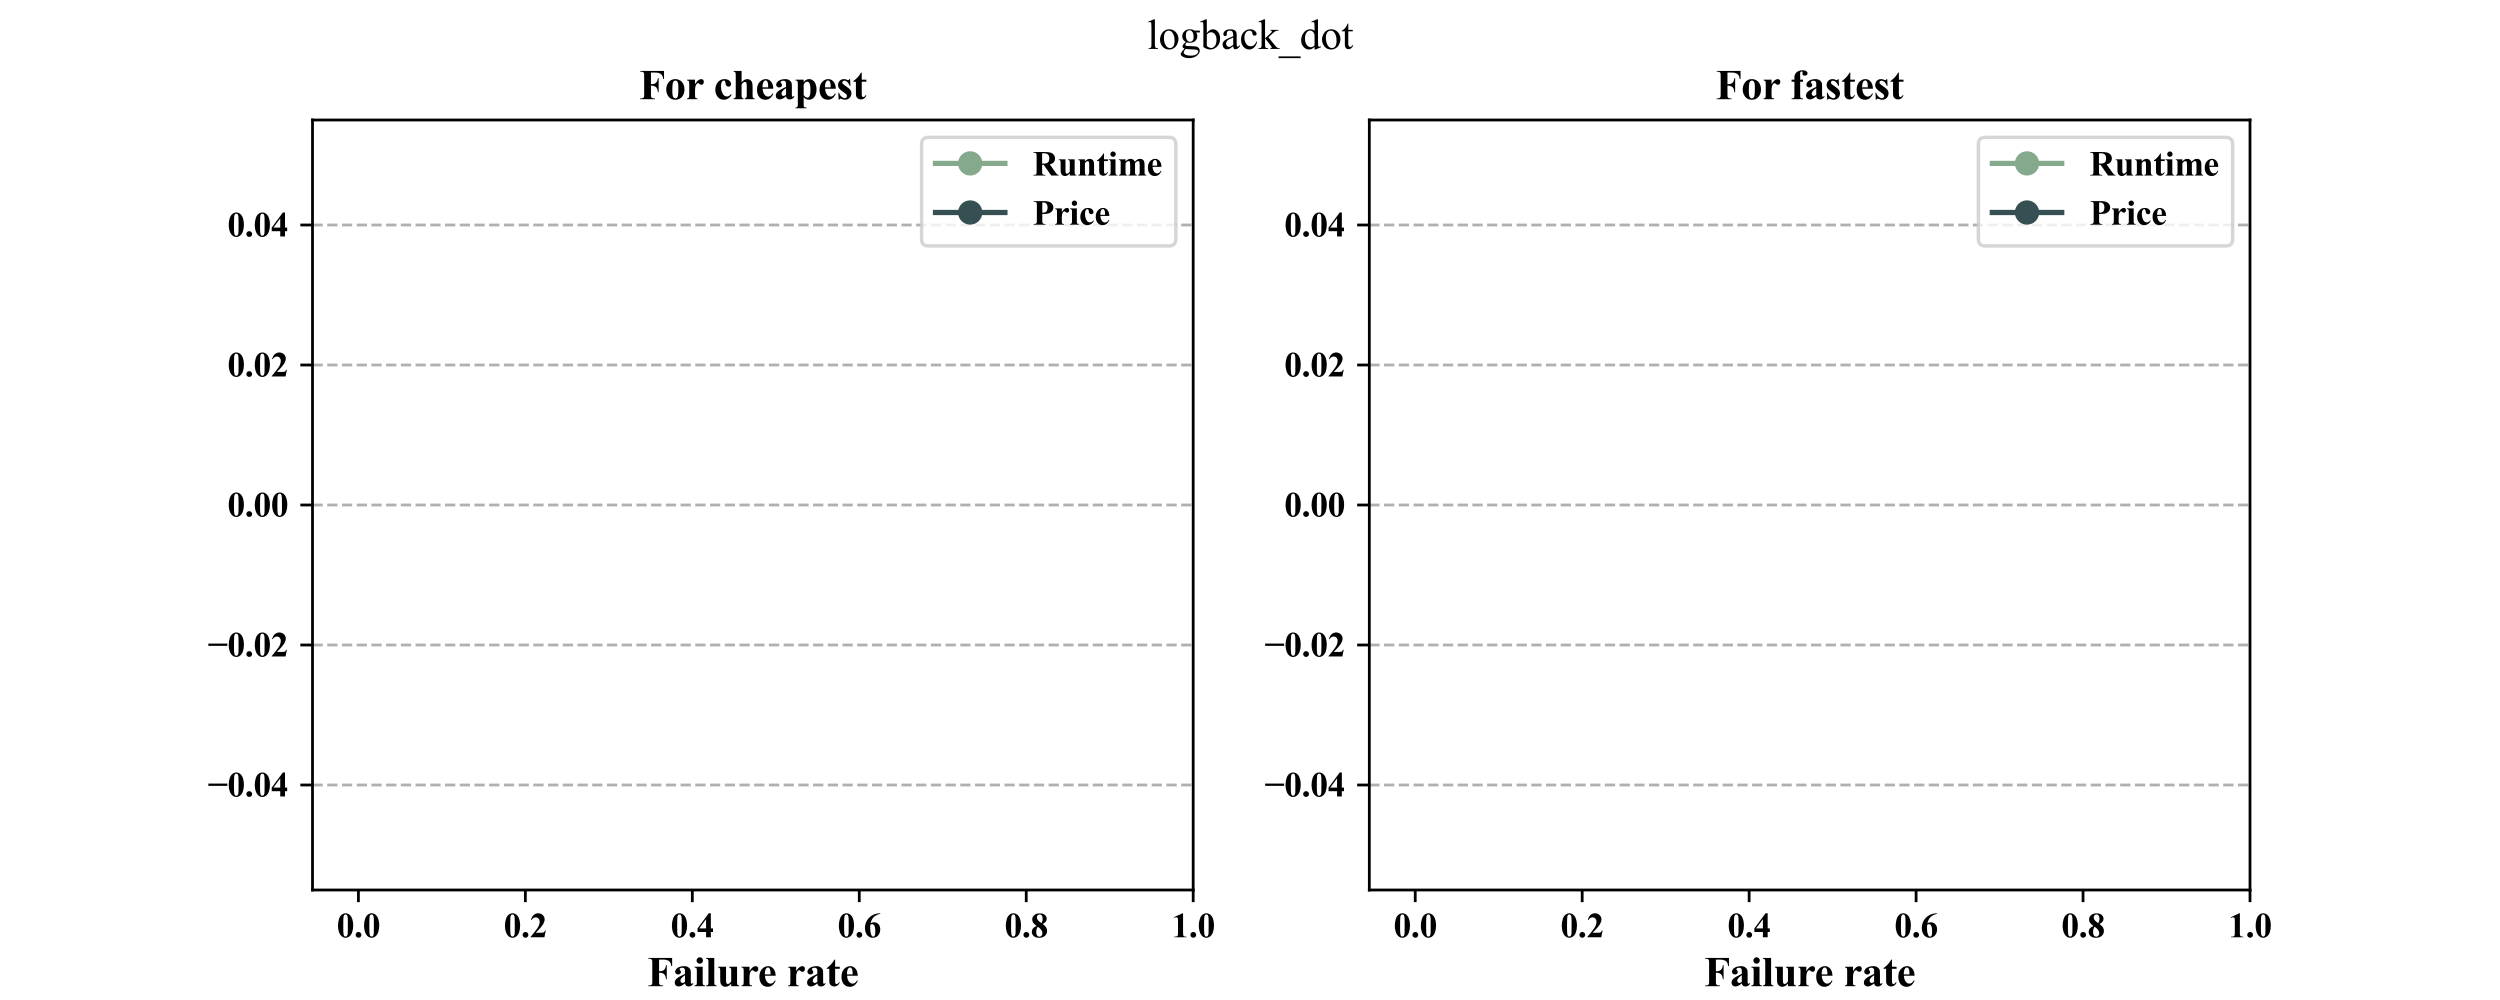<?xml version="1.0" encoding="utf-8" standalone="no"?>
<!DOCTYPE svg PUBLIC "-//W3C//DTD SVG 1.1//EN"
  "http://www.w3.org/Graphics/SVG/1.1/DTD/svg11.dtd">
<svg xmlns:xlink="http://www.w3.org/1999/xlink" width="720pt" height="288pt" viewBox="0 0 720 288" xmlns="http://www.w3.org/2000/svg" version="1.1">
 <defs>
  <style type="text/css">*{stroke-linejoin: round; stroke-linecap: butt}</style>
 </defs>
 <g id="figure_1">
  <g id="patch_1">
   <path d="M 0 288 
L 720 288 
L 720 0 
L 0 0 
z
" style="fill: #ffffff"/>
  </g>
  <g id="axes_1">
   <g id="patch_2">
    <path d="M 90 256.32 
L 343.636 256.32 
L 343.636 34.56 
L 90 34.56 
z
" style="fill: #ffffff"/>
   </g>
   <g id="matplotlib.axis_1">
    <g id="xtick_1">
     <g id="line2d_1">
      <defs>
       <path id="m65a4e7b477" d="M 0 0 
L 0 3.5 
" style="stroke: #000000; stroke-width: 0.8"/>
      </defs>
      <g>
       <use xlink:href="#m65a4e7b477" x="103.223" y="256.32" style="stroke: #000000; stroke-width: 0.8"/>
      </g>
     </g>
     <g id="text_1">
      <!-- 0.0 -->
      <g transform="translate(96.973 269.942)scale(0.1 -0.1)">
       <defs>
        <path id="TimesNewRomanPS-BoldMT-30" d="M 2966 2119 
Q 2966 1484 2788 934 
Q 2681 597 2501 381 
Q 2322 166 2094 39 
Q 1866 -88 1597 -88 
Q 1291 -88 1044 68 
Q 797 225 606 516 
Q 469 728 366 1081 
Q 231 1559 231 2069 
Q 231 2759 425 3338 
Q 584 3816 909 4070 
Q 1234 4325 1597 4325 
Q 1966 4325 2286 4073 
Q 2606 3822 2756 3397 
Q 2966 2813 2966 2119 
z
M 2003 2125 
Q 2003 3238 1991 3422 
Q 1959 3856 1841 4009 
Q 1763 4109 1588 4109 
Q 1453 4109 1375 4034 
Q 1259 3925 1218 3648 
Q 1178 3372 1178 1719 
Q 1178 819 1241 513 
Q 1288 291 1375 216 
Q 1463 141 1606 141 
Q 1763 141 1841 241 
Q 1972 416 1991 781 
L 2003 2125 
z
" transform="scale(0.016)"/>
        <path id="TimesNewRomanPS-BoldMT-2e" d="M 800 963 
Q 1019 963 1170 809 
Q 1322 656 1322 441 
Q 1322 225 1169 73 
Q 1016 -78 800 -78 
Q 584 -78 432 73 
Q 281 225 281 441 
Q 281 656 432 809 
Q 584 963 800 963 
z
" transform="scale(0.016)"/>
       </defs>
       <use xlink:href="#TimesNewRomanPS-BoldMT-30"/>
       <use xlink:href="#TimesNewRomanPS-BoldMT-2e" x="50"/>
       <use xlink:href="#TimesNewRomanPS-BoldMT-30" x="75"/>
      </g>
     </g>
    </g>
    <g id="xtick_2">
     <g id="line2d_2">
      <g>
       <use xlink:href="#m65a4e7b477" x="151.305" y="256.32" style="stroke: #000000; stroke-width: 0.8"/>
      </g>
     </g>
     <g id="text_2">
      <!-- 0.2 -->
      <g transform="translate(145.055 269.942)scale(0.1 -0.1)">
       <defs>
        <path id="TimesNewRomanPS-BoldMT-32" d="M 2650 0 
L 156 0 
L 156 69 
Q 1303 1434 1548 1906 
Q 1794 2378 1794 2828 
Q 1794 3156 1591 3373 
Q 1388 3591 1094 3591 
Q 613 3591 347 3109 
L 231 3150 
Q 400 3750 744 4037 
Q 1088 4325 1538 4325 
Q 1859 4325 2125 4175 
Q 2391 4025 2541 3764 
Q 2691 3503 2691 3275 
Q 2691 2859 2459 2431 
Q 2144 1853 1081 819 
L 1997 819 
Q 2334 819 2436 847 
Q 2538 875 2603 942 
Q 2669 1009 2775 1225 
L 2888 1225 
L 2650 0 
z
" transform="scale(0.016)"/>
       </defs>
       <use xlink:href="#TimesNewRomanPS-BoldMT-30"/>
       <use xlink:href="#TimesNewRomanPS-BoldMT-2e" x="50"/>
       <use xlink:href="#TimesNewRomanPS-BoldMT-32" x="75"/>
      </g>
     </g>
    </g>
    <g id="xtick_3">
     <g id="line2d_3">
      <g>
       <use xlink:href="#m65a4e7b477" x="199.388" y="256.32" style="stroke: #000000; stroke-width: 0.8"/>
      </g>
     </g>
     <g id="text_3">
      <!-- 0.4 -->
      <g transform="translate(193.138 269.942)scale(0.1 -0.1)">
       <defs>
        <path id="TimesNewRomanPS-BoldMT-34" d="M 159 1597 
L 2172 4325 
L 2553 4325 
L 2553 1597 
L 2941 1597 
L 2941 950 
L 2553 950 
L 2553 0 
L 1694 0 
L 1694 950 
L 159 950 
L 159 1597 
z
M 463 1597 
L 1694 1597 
L 1694 3269 
L 463 1597 
z
" transform="scale(0.016)"/>
       </defs>
       <use xlink:href="#TimesNewRomanPS-BoldMT-30"/>
       <use xlink:href="#TimesNewRomanPS-BoldMT-2e" x="50"/>
       <use xlink:href="#TimesNewRomanPS-BoldMT-34" x="75"/>
      </g>
     </g>
    </g>
    <g id="xtick_4">
     <g id="line2d_4">
      <g>
       <use xlink:href="#m65a4e7b477" x="247.471" y="256.32" style="stroke: #000000; stroke-width: 0.8"/>
      </g>
     </g>
     <g id="text_4">
      <!-- 0.6 -->
      <g transform="translate(241.221 269.942)scale(0.1 -0.1)">
       <defs>
        <path id="TimesNewRomanPS-BoldMT-36" d="M 3006 4325 
L 3006 4238 
Q 2441 4094 2098 3867 
Q 1756 3641 1557 3317 
Q 1359 2994 1250 2516 
Q 1388 2609 1478 2638 
Q 1681 2700 1888 2700 
Q 2363 2700 2680 2354 
Q 2997 2009 2997 1413 
Q 2997 994 2825 644 
Q 2653 294 2337 103 
Q 2022 -88 1663 -88 
Q 1272 -88 940 126 
Q 609 341 423 753 
Q 238 1166 238 1650 
Q 238 2363 580 2977 
Q 922 3591 1551 3955 
Q 2181 4319 3006 4325 
z
M 1209 2263 
Q 1184 1831 1184 1631 
Q 1184 1200 1267 797 
Q 1350 394 1494 231 
Q 1597 116 1738 116 
Q 1881 116 1993 283 
Q 2106 450 2106 963 
Q 2106 1825 1897 2153 
Q 1763 2366 1534 2366 
Q 1409 2366 1209 2263 
z
" transform="scale(0.016)"/>
       </defs>
       <use xlink:href="#TimesNewRomanPS-BoldMT-30"/>
       <use xlink:href="#TimesNewRomanPS-BoldMT-2e" x="50"/>
       <use xlink:href="#TimesNewRomanPS-BoldMT-36" x="75"/>
      </g>
     </g>
    </g>
    <g id="xtick_5">
     <g id="line2d_5">
      <g>
       <use xlink:href="#m65a4e7b477" x="295.554" y="256.32" style="stroke: #000000; stroke-width: 0.8"/>
      </g>
     </g>
     <g id="text_5">
      <!-- 0.8 -->
      <g transform="translate(289.304 269.942)scale(0.1 -0.1)">
       <defs>
        <path id="TimesNewRomanPS-BoldMT-38" d="M 2181 2394 
Q 2628 2066 2801 1783 
Q 2975 1500 2975 1134 
Q 2975 622 2589 267 
Q 2203 -88 1541 -88 
Q 913 -88 569 221 
Q 225 531 225 978 
Q 225 1319 423 1575 
Q 622 1831 1084 2044 
Q 581 2428 439 2672 
Q 297 2916 297 3238 
Q 297 3663 658 3986 
Q 1019 4309 1647 4309 
Q 2253 4309 2579 4023 
Q 2906 3738 2906 3338 
Q 2906 3038 2729 2808 
Q 2553 2578 2181 2394 
z
M 1944 2553 
Q 2059 2709 2115 2903 
Q 2172 3097 2172 3328 
Q 2172 3734 1997 3950 
Q 1866 4116 1634 4116 
Q 1425 4116 1278 3964 
Q 1131 3813 1131 3588 
Q 1131 3359 1295 3114 
Q 1459 2869 1944 2553 
z
M 1319 1894 
Q 1222 1806 1181 1734 
Q 1119 1625 1069 1415 
Q 1019 1206 1019 978 
Q 1019 684 1094 486 
Q 1169 288 1308 200 
Q 1447 113 1594 113 
Q 1822 113 1978 280 
Q 2134 447 2134 738 
Q 2134 1344 1319 1894 
z
" transform="scale(0.016)"/>
       </defs>
       <use xlink:href="#TimesNewRomanPS-BoldMT-30"/>
       <use xlink:href="#TimesNewRomanPS-BoldMT-2e" x="50"/>
       <use xlink:href="#TimesNewRomanPS-BoldMT-38" x="75"/>
      </g>
     </g>
    </g>
    <g id="xtick_6">
     <g id="line2d_6">
      <g>
       <use xlink:href="#m65a4e7b477" x="343.636" y="256.32" style="stroke: #000000; stroke-width: 0.8"/>
      </g>
     </g>
     <g id="text_6">
      <!-- 1.0 -->
      <g transform="translate(337.386 269.942)scale(0.1 -0.1)">
       <defs>
        <path id="TimesNewRomanPS-BoldMT-31" d="M 2084 4325 
L 2084 859 
Q 2084 469 2118 361 
Q 2153 253 2262 184 
Q 2372 116 2613 116 
L 2709 116 
L 2709 0 
L 478 0 
L 478 116 
L 591 116 
Q 863 116 978 178 
Q 1094 241 1134 350 
Q 1175 459 1175 859 
L 1175 3056 
Q 1175 3350 1147 3423 
Q 1119 3497 1042 3548 
Q 966 3600 866 3600 
Q 706 3600 478 3500 
L 422 3613 
L 1981 4325 
L 2084 4325 
z
" transform="scale(0.016)"/>
       </defs>
       <use xlink:href="#TimesNewRomanPS-BoldMT-31"/>
       <use xlink:href="#TimesNewRomanPS-BoldMT-2e" x="50"/>
       <use xlink:href="#TimesNewRomanPS-BoldMT-30" x="75"/>
      </g>
     </g>
    </g>
    <g id="text_7">
     <!-- Failure rate -->
     <g transform="translate(186.437 284.027)scale(0.12 -0.12)">
      <defs>
       <path id="TimesNewRomanPS-BoldMT-46" d="M 1759 3994 
L 1759 2253 
L 1881 2253 
Q 2163 2253 2341 2337 
Q 2519 2422 2642 2622 
Q 2766 2822 2803 3163 
L 2913 3163 
L 2913 1034 
L 2803 1034 
Q 2744 1638 2480 1830 
Q 2216 2022 1881 2022 
L 1759 2022 
L 1759 725 
Q 1759 400 1795 319 
Q 1831 238 1936 177 
Q 2041 116 2219 116 
L 2359 116 
L 2359 0 
L 144 0 
L 144 116 
L 284 116 
Q 469 116 581 181 
Q 663 225 706 331 
Q 741 406 741 725 
L 741 3513 
Q 741 3838 706 3919 
Q 672 4000 567 4061 
Q 463 4122 284 4122 
L 144 4122 
L 144 4238 
L 3719 4238 
L 3719 3022 
L 3591 3022 
Q 3547 3450 3367 3656 
Q 3188 3863 2847 3947 
Q 2659 3994 2153 3994 
L 1759 3994 
z
" transform="scale(0.016)"/>
       <path id="TimesNewRomanPS-BoldMT-61" d="M 1828 431 
Q 1294 -41 869 -41 
Q 619 -41 453 123 
Q 288 288 288 534 
Q 288 869 575 1136 
Q 863 1403 1828 1847 
L 1828 2141 
Q 1828 2472 1792 2558 
Q 1756 2644 1656 2708 
Q 1556 2772 1431 2772 
Q 1228 2772 1097 2681 
Q 1016 2625 1016 2550 
Q 1016 2484 1103 2388 
Q 1222 2253 1222 2128 
Q 1222 1975 1108 1867 
Q 994 1759 809 1759 
Q 613 1759 480 1878 
Q 347 1997 347 2156 
Q 347 2381 525 2586 
Q 703 2791 1022 2900 
Q 1341 3009 1684 3009 
Q 2100 3009 2342 2832 
Q 2584 2656 2656 2450 
Q 2700 2319 2700 1847 
L 2700 713 
Q 2700 513 2715 461 
Q 2731 409 2762 384 
Q 2794 359 2834 359 
Q 2916 359 3000 475 
L 3094 400 
Q 2938 169 2770 64 
Q 2603 -41 2391 -41 
Q 2141 -41 2000 76 
Q 1859 194 1828 431 
z
M 1828 659 
L 1828 1638 
Q 1450 1416 1266 1163 
Q 1144 994 1144 822 
Q 1144 678 1247 569 
Q 1325 484 1466 484 
Q 1622 484 1828 659 
z
" transform="scale(0.016)"/>
       <path id="TimesNewRomanPS-BoldMT-69" d="M 919 4338 
Q 1122 4338 1262 4195 
Q 1403 4053 1403 3853 
Q 1403 3653 1261 3512 
Q 1119 3372 919 3372 
Q 719 3372 578 3512 
Q 438 3653 438 3853 
Q 438 4053 578 4195 
Q 719 4338 919 4338 
z
M 1356 2922 
L 1356 606 
Q 1356 297 1428 211 
Q 1500 125 1709 113 
L 1709 0 
L 131 0 
L 131 113 
Q 325 119 419 225 
Q 481 297 481 606 
L 481 2313 
Q 481 2622 409 2708 
Q 338 2794 131 2806 
L 131 2922 
L 1356 2922 
z
" transform="scale(0.016)"/>
       <path id="TimesNewRomanPS-BoldMT-6c" d="M 1359 4238 
L 1359 606 
Q 1359 297 1431 211 
Q 1503 125 1713 113 
L 1713 0 
L 134 0 
L 134 113 
Q 328 119 422 225 
Q 484 297 484 606 
L 484 3631 
Q 484 3938 412 4023 
Q 341 4109 134 4122 
L 134 4238 
L 1359 4238 
z
" transform="scale(0.016)"/>
       <path id="TimesNewRomanPS-BoldMT-75" d="M 3038 2922 
L 3038 634 
Q 3038 300 3100 217 
Q 3163 134 3353 113 
L 3353 0 
L 2163 0 
L 2163 391 
Q 1953 141 1743 26 
Q 1534 -88 1275 -88 
Q 1028 -88 836 64 
Q 644 216 578 419 
Q 513 622 513 1128 
L 513 2288 
Q 513 2619 452 2700 
Q 391 2781 197 2806 
L 197 2922 
L 1388 2922 
L 1388 925 
Q 1388 613 1417 522 
Q 1447 431 1511 384 
Q 1575 338 1659 338 
Q 1772 338 1863 397 
Q 1988 478 2163 725 
L 2163 2288 
Q 2163 2619 2102 2700 
Q 2041 2781 1847 2806 
L 1847 2922 
L 3038 2922 
z
" transform="scale(0.016)"/>
       <path id="TimesNewRomanPS-BoldMT-72" d="M 1428 2922 
L 1428 2259 
Q 1719 2713 1937 2861 
Q 2156 3009 2359 3009 
Q 2534 3009 2639 2901 
Q 2744 2794 2744 2597 
Q 2744 2388 2642 2272 
Q 2541 2156 2397 2156 
Q 2231 2156 2109 2262 
Q 1988 2369 1966 2381 
Q 1934 2400 1894 2400 
Q 1803 2400 1722 2331 
Q 1594 2225 1528 2028 
Q 1428 1725 1428 1359 
L 1428 688 
L 1431 513 
Q 1431 334 1453 284 
Q 1491 200 1564 161 
Q 1638 122 1813 113 
L 1813 0 
L 234 0 
L 234 113 
Q 425 128 492 217 
Q 559 306 559 688 
L 559 2303 
Q 559 2553 534 2622 
Q 503 2709 443 2750 
Q 384 2791 234 2806 
L 234 2922 
L 1428 2922 
z
" transform="scale(0.016)"/>
       <path id="TimesNewRomanPS-BoldMT-65" d="M 2691 1566 
L 1088 1566 
Q 1116 984 1397 647 
Q 1613 388 1916 388 
Q 2103 388 2256 492 
Q 2409 597 2584 869 
L 2691 800 
Q 2453 316 2165 114 
Q 1878 -88 1500 -88 
Q 850 -88 516 413 
Q 247 816 247 1413 
Q 247 2144 642 2576 
Q 1038 3009 1569 3009 
Q 2013 3009 2339 2645 
Q 2666 2281 2691 1566 
z
M 1922 1775 
Q 1922 2278 1867 2465 
Q 1813 2653 1697 2750 
Q 1631 2806 1522 2806 
Q 1359 2806 1256 2647 
Q 1072 2369 1072 1884 
L 1072 1775 
L 1922 1775 
z
" transform="scale(0.016)"/>
       <path id="TimesNewRomanPS-BoldMT-20" transform="scale(0.016)"/>
       <path id="TimesNewRomanPS-BoldMT-74" d="M 1375 3991 
L 1375 2922 
L 2069 2922 
L 2069 2613 
L 1375 2613 
L 1375 809 
Q 1375 556 1398 482 
Q 1422 409 1481 364 
Q 1541 319 1591 319 
Q 1794 319 1975 628 
L 2069 559 
Q 1816 -41 1247 -41 
Q 969 -41 776 114 
Q 584 269 531 459 
Q 500 566 500 1034 
L 500 2613 
L 119 2613 
L 119 2722 
Q 513 3000 789 3306 
Q 1066 3613 1272 3991 
L 1375 3991 
z
" transform="scale(0.016)"/>
      </defs>
      <use xlink:href="#TimesNewRomanPS-BoldMT-46"/>
      <use xlink:href="#TimesNewRomanPS-BoldMT-61" x="61.084"/>
      <use xlink:href="#TimesNewRomanPS-BoldMT-69" x="111.084"/>
      <use xlink:href="#TimesNewRomanPS-BoldMT-6c" x="138.867"/>
      <use xlink:href="#TimesNewRomanPS-BoldMT-75" x="166.65"/>
      <use xlink:href="#TimesNewRomanPS-BoldMT-72" x="222.266"/>
      <use xlink:href="#TimesNewRomanPS-BoldMT-65" x="264.9"/>
      <use xlink:href="#TimesNewRomanPS-BoldMT-20" x="309.285"/>
      <use xlink:href="#TimesNewRomanPS-BoldMT-72" x="334.285"/>
      <use xlink:href="#TimesNewRomanPS-BoldMT-61" x="378.67"/>
      <use xlink:href="#TimesNewRomanPS-BoldMT-74" x="428.67"/>
      <use xlink:href="#TimesNewRomanPS-BoldMT-65" x="461.971"/>
     </g>
    </g>
   </g>
   <g id="matplotlib.axis_2">
    <g id="ytick_1">
     <g id="line2d_7">
      <path d="M 90 226.08 
L 343.636 226.08 
" clip-path="url(#p23c3be8b3c)" style="fill: none; stroke-dasharray: 2.96,1.28; stroke-dashoffset: 0; stroke: #b0b0b0; stroke-width: 0.8"/>
     </g>
     <g id="line2d_8">
      <defs>
       <path id="mdd7fa8141c" d="M 0 0 
L -3.5 0 
" style="stroke: #000000; stroke-width: 0.8"/>
      </defs>
      <g>
       <use xlink:href="#mdd7fa8141c" x="90" y="226.08" style="stroke: #000000; stroke-width: 0.8"/>
      </g>
     </g>
     <g id="text_8">
      <!-- −0.04 -->
      <g transform="translate(59.802 229.391)scale(0.1 -0.1)">
       <defs>
        <path id="TimesNewRomanPS-BoldMT-2212" d="M 125 2325 
L 3541 2325 
L 3541 1913 
L 125 1913 
L 125 2325 
z
" transform="scale(0.016)"/>
       </defs>
       <use xlink:href="#TimesNewRomanPS-BoldMT-2212"/>
       <use xlink:href="#TimesNewRomanPS-BoldMT-30" x="56.982"/>
       <use xlink:href="#TimesNewRomanPS-BoldMT-2e" x="106.982"/>
       <use xlink:href="#TimesNewRomanPS-BoldMT-30" x="131.982"/>
       <use xlink:href="#TimesNewRomanPS-BoldMT-34" x="181.982"/>
      </g>
     </g>
    </g>
    <g id="ytick_2">
     <g id="line2d_9">
      <path d="M 90 185.76 
L 343.636 185.76 
" clip-path="url(#p23c3be8b3c)" style="fill: none; stroke-dasharray: 2.96,1.28; stroke-dashoffset: 0; stroke: #b0b0b0; stroke-width: 0.8"/>
     </g>
     <g id="line2d_10">
      <g>
       <use xlink:href="#mdd7fa8141c" x="90" y="185.76" style="stroke: #000000; stroke-width: 0.8"/>
      </g>
     </g>
     <g id="text_9">
      <!-- −0.02 -->
      <g transform="translate(59.802 189.071)scale(0.1 -0.1)">
       <use xlink:href="#TimesNewRomanPS-BoldMT-2212"/>
       <use xlink:href="#TimesNewRomanPS-BoldMT-30" x="56.982"/>
       <use xlink:href="#TimesNewRomanPS-BoldMT-2e" x="106.982"/>
       <use xlink:href="#TimesNewRomanPS-BoldMT-30" x="131.982"/>
       <use xlink:href="#TimesNewRomanPS-BoldMT-32" x="181.982"/>
      </g>
     </g>
    </g>
    <g id="ytick_3">
     <g id="line2d_11">
      <path d="M 90 145.44 
L 343.636 145.44 
" clip-path="url(#p23c3be8b3c)" style="fill: none; stroke-dasharray: 2.96,1.28; stroke-dashoffset: 0; stroke: #b0b0b0; stroke-width: 0.8"/>
     </g>
     <g id="line2d_12">
      <g>
       <use xlink:href="#mdd7fa8141c" x="90" y="145.44" style="stroke: #000000; stroke-width: 0.8"/>
      </g>
     </g>
     <g id="text_10">
      <!-- 0.00 -->
      <g transform="translate(65.5 148.751)scale(0.1 -0.1)">
       <use xlink:href="#TimesNewRomanPS-BoldMT-30"/>
       <use xlink:href="#TimesNewRomanPS-BoldMT-2e" x="50"/>
       <use xlink:href="#TimesNewRomanPS-BoldMT-30" x="75"/>
       <use xlink:href="#TimesNewRomanPS-BoldMT-30" x="125"/>
      </g>
     </g>
    </g>
    <g id="ytick_4">
     <g id="line2d_13">
      <path d="M 90 105.12 
L 343.636 105.12 
" clip-path="url(#p23c3be8b3c)" style="fill: none; stroke-dasharray: 2.96,1.28; stroke-dashoffset: 0; stroke: #b0b0b0; stroke-width: 0.8"/>
     </g>
     <g id="line2d_14">
      <g>
       <use xlink:href="#mdd7fa8141c" x="90" y="105.12" style="stroke: #000000; stroke-width: 0.8"/>
      </g>
     </g>
     <g id="text_11">
      <!-- 0.02 -->
      <g transform="translate(65.5 108.431)scale(0.1 -0.1)">
       <use xlink:href="#TimesNewRomanPS-BoldMT-30"/>
       <use xlink:href="#TimesNewRomanPS-BoldMT-2e" x="50"/>
       <use xlink:href="#TimesNewRomanPS-BoldMT-30" x="75"/>
       <use xlink:href="#TimesNewRomanPS-BoldMT-32" x="125"/>
      </g>
     </g>
    </g>
    <g id="ytick_5">
     <g id="line2d_15">
      <path d="M 90 64.8 
L 343.636 64.8 
" clip-path="url(#p23c3be8b3c)" style="fill: none; stroke-dasharray: 2.96,1.28; stroke-dashoffset: 0; stroke: #b0b0b0; stroke-width: 0.8"/>
     </g>
     <g id="line2d_16">
      <g>
       <use xlink:href="#mdd7fa8141c" x="90" y="64.8" style="stroke: #000000; stroke-width: 0.8"/>
      </g>
     </g>
     <g id="text_12">
      <!-- 0.04 -->
      <g transform="translate(65.5 68.111)scale(0.1 -0.1)">
       <use xlink:href="#TimesNewRomanPS-BoldMT-30"/>
       <use xlink:href="#TimesNewRomanPS-BoldMT-2e" x="50"/>
       <use xlink:href="#TimesNewRomanPS-BoldMT-30" x="75"/>
       <use xlink:href="#TimesNewRomanPS-BoldMT-34" x="125"/>
      </g>
     </g>
    </g>
   </g>
   <g id="line2d_17">
    <path clip-path="url(#p23c3be8b3c)" style="fill: none; stroke: #84a98c; stroke-width: 1.5; stroke-linecap: square"/>
    <defs>
     <path id="m7c913d612c" d="M 0 3 
C 0.796 3 1.559 2.684 2.121 2.121 
C 2.684 1.559 3 0.796 3 0 
C 3 -0.796 2.684 -1.559 2.121 -2.121 
C 1.559 -2.684 0.796 -3 0 -3 
C -0.796 -3 -1.559 -2.684 -2.121 -2.121 
C -2.684 -1.559 -3 -0.796 -3 0 
C -3 0.796 -2.684 1.559 -2.121 2.121 
C -1.559 2.684 -0.796 3 0 3 
z
" style="stroke: #84a98c"/>
    </defs>
    <g clip-path="url(#p23c3be8b3c)"/>
   </g>
   <g id="line2d_18">
    <path clip-path="url(#p23c3be8b3c)" style="fill: none; stroke: #354f52; stroke-width: 1.5; stroke-linecap: square"/>
    <defs>
     <path id="m4e84d9f8fb" d="M 0 3 
C 0.796 3 1.559 2.684 2.121 2.121 
C 2.684 1.559 3 0.796 3 0 
C 3 -0.796 2.684 -1.559 2.121 -2.121 
C 1.559 -2.684 0.796 -3 0 -3 
C -0.796 -3 -1.559 -2.684 -2.121 -2.121 
C -2.684 -1.559 -3 -0.796 -3 0 
C -3 0.796 -2.684 1.559 -2.121 2.121 
C -1.559 2.684 -0.796 3 0 3 
z
" style="stroke: #354f52"/>
    </defs>
    <g clip-path="url(#p23c3be8b3c)"/>
   </g>
   <g id="patch_3">
    <path d="M 90 256.32 
L 90 34.56 
" style="fill: none; stroke: #000000; stroke-width: 0.8; stroke-linejoin: miter; stroke-linecap: square"/>
   </g>
   <g id="patch_4">
    <path d="M 343.636 256.32 
L 343.636 34.56 
" style="fill: none; stroke: #000000; stroke-width: 0.8; stroke-linejoin: miter; stroke-linecap: square"/>
   </g>
   <g id="patch_5">
    <path d="M 90 256.32 
L 343.636 256.32 
" style="fill: none; stroke: #000000; stroke-width: 0.8; stroke-linejoin: miter; stroke-linecap: square"/>
   </g>
   <g id="patch_6">
    <path d="M 90 34.56 
L 343.636 34.56 
" style="fill: none; stroke: #000000; stroke-width: 0.8; stroke-linejoin: miter; stroke-linecap: square"/>
   </g>
   <g id="text_13">
    <!-- For cheapest -->
    <g transform="translate(184.098 28.56)scale(0.12 -0.12)">
     <defs>
      <path id="TimesNewRomanPS-BoldMT-6f" d="M 1594 3009 
Q 1975 3009 2303 2812 
Q 2631 2616 2801 2253 
Q 2972 1891 2972 1459 
Q 2972 838 2656 419 
Q 2275 -88 1603 -88 
Q 944 -88 587 375 
Q 231 838 231 1447 
Q 231 2075 595 2542 
Q 959 3009 1594 3009 
z
M 1606 2788 
Q 1447 2788 1333 2667 
Q 1219 2547 1183 2192 
Q 1147 1838 1147 1206 
Q 1147 872 1191 581 
Q 1225 359 1337 243 
Q 1450 128 1594 128 
Q 1734 128 1828 206 
Q 1950 313 1991 503 
Q 2053 800 2053 1703 
Q 2053 2234 1993 2432 
Q 1934 2631 1819 2722 
Q 1738 2788 1606 2788 
z
" transform="scale(0.016)"/>
      <path id="TimesNewRomanPS-BoldMT-63" d="M 2600 753 
L 2697 678 
Q 2491 291 2183 101 
Q 1875 -88 1528 -88 
Q 944 -88 594 353 
Q 244 794 244 1413 
Q 244 2009 563 2463 
Q 947 3009 1622 3009 
Q 2075 3009 2342 2781 
Q 2609 2553 2609 2272 
Q 2609 2094 2501 1987 
Q 2394 1881 2219 1881 
Q 2034 1881 1914 2003 
Q 1794 2125 1766 2438 
Q 1747 2634 1675 2713 
Q 1603 2791 1506 2791 
Q 1356 2791 1250 2631 
Q 1088 2391 1088 1894 
Q 1088 1481 1219 1104 
Q 1350 728 1578 544 
Q 1750 409 1984 409 
Q 2138 409 2275 481 
Q 2413 553 2600 753 
z
" transform="scale(0.016)"/>
      <path id="TimesNewRomanPS-BoldMT-68" d="M 1409 4238 
L 1409 2547 
Q 1650 2800 1850 2904 
Q 2050 3009 2266 3009 
Q 2541 3009 2736 2853 
Q 2931 2697 2995 2486 
Q 3059 2275 3059 1775 
L 3059 634 
Q 3059 300 3121 217 
Q 3184 134 3375 113 
L 3375 0 
L 1894 0 
L 1894 113 
Q 2050 134 2128 238 
Q 2184 319 2184 634 
L 2184 1938 
Q 2184 2300 2156 2392 
Q 2128 2484 2061 2536 
Q 1994 2588 1909 2588 
Q 1784 2588 1665 2502 
Q 1547 2416 1409 2200 
L 1409 634 
Q 1409 322 1456 244 
Q 1516 138 1700 113 
L 1700 0 
L 219 0 
L 219 113 
Q 403 131 481 231 
Q 534 300 534 634 
L 534 3603 
Q 534 3934 473 4015 
Q 413 4097 219 4122 
L 219 4238 
L 1409 4238 
z
" transform="scale(0.016)"/>
      <path id="TimesNewRomanPS-BoldMT-70" d="M 1347 297 
L 1347 -791 
Q 1347 -1016 1383 -1097 
Q 1419 -1178 1494 -1215 
Q 1569 -1253 1788 -1253 
L 1788 -1369 
L 122 -1369 
L 122 -1253 
Q 316 -1247 409 -1144 
Q 472 -1072 472 -772 
L 472 2313 
Q 472 2622 400 2708 
Q 328 2794 122 2806 
L 122 2922 
L 1347 2922 
L 1347 2538 
Q 1500 2763 1659 2863 
Q 1888 3009 2156 3009 
Q 2478 3009 2742 2806 
Q 3006 2603 3143 2245 
Q 3281 1888 3281 1475 
Q 3281 1031 3139 664 
Q 2997 297 2726 104 
Q 2456 -88 2125 -88 
Q 1884 -88 1675 19 
Q 1519 100 1347 297 
z
M 1347 613 
Q 1616 231 1922 231 
Q 2091 231 2200 409 
Q 2363 672 2363 1409 
Q 2363 2166 2184 2444 
Q 2066 2628 1866 2628 
Q 1550 2628 1347 2172 
L 1347 613 
z
" transform="scale(0.016)"/>
      <path id="TimesNewRomanPS-BoldMT-73" d="M 2063 3003 
L 2109 2006 
L 2003 2006 
Q 1813 2450 1608 2612 
Q 1403 2775 1200 2775 
Q 1072 2775 981 2689 
Q 891 2603 891 2491 
Q 891 2406 953 2328 
Q 1053 2200 1512 1889 
Q 1972 1578 2117 1361 
Q 2263 1144 2263 875 
Q 2263 631 2141 397 
Q 2019 163 1797 37 
Q 1575 -88 1306 -88 
Q 1097 -88 747 44 
Q 653 78 619 78 
Q 516 78 447 -78 
L 344 -78 
L 294 972 
L 400 972 
Q 541 559 786 353 
Q 1031 147 1250 147 
Q 1400 147 1495 239 
Q 1591 331 1591 463 
Q 1591 613 1497 722 
Q 1403 831 1078 1053 
Q 600 1384 459 1559 
Q 253 1816 253 2125 
Q 253 2463 486 2736 
Q 719 3009 1159 3009 
Q 1397 3009 1619 2894 
Q 1703 2847 1756 2847 
Q 1813 2847 1847 2870 
Q 1881 2894 1956 3003 
L 2063 3003 
z
" transform="scale(0.016)"/>
     </defs>
     <use xlink:href="#TimesNewRomanPS-BoldMT-46"/>
     <use xlink:href="#TimesNewRomanPS-BoldMT-6f" x="61.084"/>
     <use xlink:href="#TimesNewRomanPS-BoldMT-72" x="111.084"/>
     <use xlink:href="#TimesNewRomanPS-BoldMT-20" x="153.719"/>
     <use xlink:href="#TimesNewRomanPS-BoldMT-63" x="178.719"/>
     <use xlink:href="#TimesNewRomanPS-BoldMT-68" x="223.104"/>
     <use xlink:href="#TimesNewRomanPS-BoldMT-65" x="278.719"/>
     <use xlink:href="#TimesNewRomanPS-BoldMT-61" x="323.104"/>
     <use xlink:href="#TimesNewRomanPS-BoldMT-70" x="373.104"/>
     <use xlink:href="#TimesNewRomanPS-BoldMT-65" x="428.719"/>
     <use xlink:href="#TimesNewRomanPS-BoldMT-73" x="473.104"/>
     <use xlink:href="#TimesNewRomanPS-BoldMT-74" x="512.02"/>
    </g>
   </g>
   <g id="legend_1">
    <g id="patch_7">
     <path d="M 267.416 70.838 
L 336.636 70.838 
Q 338.636 70.838 338.636 68.838 
L 338.636 41.56 
Q 338.636 39.56 336.636 39.56 
L 267.416 39.56 
Q 265.416 39.56 265.416 41.56 
L 265.416 68.838 
Q 265.416 70.838 267.416 70.838 
z
" style="fill: #ffffff; opacity: 0.8; stroke: #cccccc; stroke-linejoin: miter"/>
    </g>
    <g id="line2d_19">
     <path d="M 269.416 47.06 
L 279.416 47.06 
L 289.416 47.06 
" style="fill: none; stroke: #84a98c; stroke-width: 1.5; stroke-linecap: square"/>
     <g>
      <use xlink:href="#m7c913d612c" x="279.416" y="47.06" style="fill: #84a98c; stroke: #84a98c"/>
     </g>
    </g>
    <g id="text_14">
     <!-- Runtime -->
     <g transform="translate(297.416 50.56)scale(0.1 -0.1)">
      <defs>
       <path id="TimesNewRomanPS-BoldMT-52" d="M 1700 1931 
L 1700 744 
Q 1700 400 1742 311 
Q 1784 222 1890 169 
Q 1997 116 2288 116 
L 2288 0 
L 119 0 
L 119 116 
Q 413 116 517 170 
Q 622 225 664 312 
Q 706 400 706 744 
L 706 3494 
Q 706 3838 664 3927 
Q 622 4016 515 4069 
Q 409 4122 119 4122 
L 119 4238 
L 2088 4238 
Q 2856 4238 3212 4131 
Q 3569 4025 3794 3739 
Q 4019 3453 4019 3069 
Q 4019 2600 3681 2294 
Q 3466 2100 3078 2003 
L 4097 569 
Q 4297 291 4381 222 
Q 4509 125 4678 116 
L 4678 0 
L 3344 0 
L 1978 1931 
L 1700 1931 
z
M 1700 4009 
L 1700 2153 
L 1878 2153 
Q 2313 2153 2528 2233 
Q 2744 2313 2867 2520 
Q 2991 2728 2991 3063 
Q 2991 3547 2764 3778 
Q 2538 4009 2034 4009 
L 1700 4009 
z
" transform="scale(0.016)"/>
       <path id="TimesNewRomanPS-BoldMT-6e" d="M 1409 2922 
L 1409 2544 
Q 1634 2788 1840 2898 
Q 2047 3009 2284 3009 
Q 2569 3009 2756 2851 
Q 2944 2694 3006 2459 
Q 3056 2281 3056 1775 
L 3056 638 
Q 3056 300 3117 217 
Q 3178 134 3372 113 
L 3372 0 
L 1894 0 
L 1894 113 
Q 2059 134 2131 250 
Q 2181 328 2181 638 
L 2181 1938 
Q 2181 2297 2153 2390 
Q 2125 2484 2058 2536 
Q 1991 2588 1909 2588 
Q 1641 2588 1409 2203 
L 1409 638 
Q 1409 309 1470 221 
Q 1531 134 1697 113 
L 1697 0 
L 219 0 
L 219 113 
Q 403 131 481 231 
Q 534 300 534 638 
L 534 2288 
Q 534 2619 473 2700 
Q 413 2781 219 2806 
L 219 2922 
L 1409 2922 
z
" transform="scale(0.016)"/>
       <path id="TimesNewRomanPS-BoldMT-6d" d="M 1428 2922 
L 1428 2538 
Q 1669 2800 1873 2904 
Q 2078 3009 2322 3009 
Q 2603 3009 2793 2878 
Q 2984 2747 3088 2478 
Q 3338 2759 3567 2884 
Q 3797 3009 4047 3009 
Q 4350 3009 4529 2870 
Q 4709 2731 4779 2517 
Q 4850 2303 4850 1834 
L 4850 638 
Q 4850 300 4911 219 
Q 4972 138 5166 113 
L 5166 0 
L 3656 0 
L 3656 113 
Q 3834 128 3919 250 
Q 3975 334 3975 638 
L 3975 1894 
Q 3975 2284 3944 2390 
Q 3913 2497 3845 2548 
Q 3778 2600 3688 2600 
Q 3553 2600 3415 2501 
Q 3278 2403 3138 2206 
L 3138 638 
Q 3138 322 3191 241 
Q 3263 125 3466 113 
L 3466 0 
L 1953 0 
L 1953 113 
Q 2075 119 2145 173 
Q 2216 228 2239 304 
Q 2263 381 2263 638 
L 2263 1894 
Q 2263 2291 2231 2391 
Q 2200 2491 2126 2547 
Q 2053 2603 1969 2603 
Q 1844 2603 1741 2538 
Q 1594 2441 1428 2206 
L 1428 638 
Q 1428 328 1489 229 
Q 1550 131 1744 113 
L 1744 0 
L 238 0 
L 238 113 
Q 422 131 500 231 
Q 553 300 553 638 
L 553 2288 
Q 553 2619 492 2700 
Q 431 2781 238 2806 
L 238 2922 
L 1428 2922 
z
" transform="scale(0.016)"/>
      </defs>
      <use xlink:href="#TimesNewRomanPS-BoldMT-52"/>
      <use xlink:href="#TimesNewRomanPS-BoldMT-75" x="72.217"/>
      <use xlink:href="#TimesNewRomanPS-BoldMT-6e" x="127.832"/>
      <use xlink:href="#TimesNewRomanPS-BoldMT-74" x="183.447"/>
      <use xlink:href="#TimesNewRomanPS-BoldMT-69" x="216.748"/>
      <use xlink:href="#TimesNewRomanPS-BoldMT-6d" x="244.531"/>
      <use xlink:href="#TimesNewRomanPS-BoldMT-65" x="327.832"/>
     </g>
    </g>
    <g id="line2d_20">
     <path d="M 269.416 61.199 
L 279.416 61.199 
L 289.416 61.199 
" style="fill: none; stroke: #354f52; stroke-width: 1.5; stroke-linecap: square"/>
     <g>
      <use xlink:href="#m4e84d9f8fb" x="279.416" y="61.199" style="fill: #354f52; stroke: #354f52"/>
     </g>
    </g>
    <g id="text_15">
     <!-- Price -->
     <g transform="translate(297.416 64.699)scale(0.1 -0.1)">
      <defs>
       <path id="TimesNewRomanPS-BoldMT-50" d="M 1728 1919 
L 1728 744 
Q 1728 400 1770 311 
Q 1813 222 1920 169 
Q 2028 116 2316 116 
L 2316 0 
L 163 0 
L 163 116 
Q 456 116 561 170 
Q 666 225 708 312 
Q 750 400 750 744 
L 750 3494 
Q 750 3838 708 3927 
Q 666 4016 559 4069 
Q 453 4122 163 4122 
L 163 4238 
L 2009 4238 
Q 2922 4238 3319 3913 
Q 3716 3588 3716 3100 
Q 3716 2688 3459 2394 
Q 3203 2100 2753 1994 
Q 2450 1919 1728 1919 
z
M 1728 3994 
L 1728 2163 
Q 1831 2156 1884 2156 
Q 2266 2156 2472 2382 
Q 2678 2609 2678 3084 
Q 2678 3556 2472 3775 
Q 2266 3994 1856 3994 
L 1728 3994 
z
" transform="scale(0.016)"/>
      </defs>
      <use xlink:href="#TimesNewRomanPS-BoldMT-50"/>
      <use xlink:href="#TimesNewRomanPS-BoldMT-72" x="61.084"/>
      <use xlink:href="#TimesNewRomanPS-BoldMT-69" x="105.469"/>
      <use xlink:href="#TimesNewRomanPS-BoldMT-63" x="133.252"/>
      <use xlink:href="#TimesNewRomanPS-BoldMT-65" x="177.637"/>
     </g>
    </g>
   </g>
  </g>
  <g id="axes_2">
   <g id="patch_8">
    <path d="M 394.364 256.32 
L 648 256.32 
L 648 34.56 
L 394.364 34.56 
z
" style="fill: #ffffff"/>
   </g>
   <g id="matplotlib.axis_3">
    <g id="xtick_7">
     <g id="line2d_21">
      <g>
       <use xlink:href="#m65a4e7b477" x="407.586" y="256.32" style="stroke: #000000; stroke-width: 0.8"/>
      </g>
     </g>
     <g id="text_16">
      <!-- 0.0 -->
      <g transform="translate(401.336 269.942)scale(0.1 -0.1)">
       <use xlink:href="#TimesNewRomanPS-BoldMT-30"/>
       <use xlink:href="#TimesNewRomanPS-BoldMT-2e" x="50"/>
       <use xlink:href="#TimesNewRomanPS-BoldMT-30" x="75"/>
      </g>
     </g>
    </g>
    <g id="xtick_8">
     <g id="line2d_22">
      <g>
       <use xlink:href="#m65a4e7b477" x="455.669" y="256.32" style="stroke: #000000; stroke-width: 0.8"/>
      </g>
     </g>
     <g id="text_17">
      <!-- 0.2 -->
      <g transform="translate(449.419 269.942)scale(0.1 -0.1)">
       <use xlink:href="#TimesNewRomanPS-BoldMT-30"/>
       <use xlink:href="#TimesNewRomanPS-BoldMT-2e" x="50"/>
       <use xlink:href="#TimesNewRomanPS-BoldMT-32" x="75"/>
      </g>
     </g>
    </g>
    <g id="xtick_9">
     <g id="line2d_23">
      <g>
       <use xlink:href="#m65a4e7b477" x="503.752" y="256.32" style="stroke: #000000; stroke-width: 0.8"/>
      </g>
     </g>
     <g id="text_18">
      <!-- 0.4 -->
      <g transform="translate(497.502 269.942)scale(0.1 -0.1)">
       <use xlink:href="#TimesNewRomanPS-BoldMT-30"/>
       <use xlink:href="#TimesNewRomanPS-BoldMT-2e" x="50"/>
       <use xlink:href="#TimesNewRomanPS-BoldMT-34" x="75"/>
      </g>
     </g>
    </g>
    <g id="xtick_10">
     <g id="line2d_24">
      <g>
       <use xlink:href="#m65a4e7b477" x="551.835" y="256.32" style="stroke: #000000; stroke-width: 0.8"/>
      </g>
     </g>
     <g id="text_19">
      <!-- 0.6 -->
      <g transform="translate(545.585 269.942)scale(0.1 -0.1)">
       <use xlink:href="#TimesNewRomanPS-BoldMT-30"/>
       <use xlink:href="#TimesNewRomanPS-BoldMT-2e" x="50"/>
       <use xlink:href="#TimesNewRomanPS-BoldMT-36" x="75"/>
      </g>
     </g>
    </g>
    <g id="xtick_11">
     <g id="line2d_25">
      <g>
       <use xlink:href="#m65a4e7b477" x="599.917" y="256.32" style="stroke: #000000; stroke-width: 0.8"/>
      </g>
     </g>
     <g id="text_20">
      <!-- 0.8 -->
      <g transform="translate(593.667 269.942)scale(0.1 -0.1)">
       <use xlink:href="#TimesNewRomanPS-BoldMT-30"/>
       <use xlink:href="#TimesNewRomanPS-BoldMT-2e" x="50"/>
       <use xlink:href="#TimesNewRomanPS-BoldMT-38" x="75"/>
      </g>
     </g>
    </g>
    <g id="xtick_12">
     <g id="line2d_26">
      <g>
       <use xlink:href="#m65a4e7b477" x="648" y="256.32" style="stroke: #000000; stroke-width: 0.8"/>
      </g>
     </g>
     <g id="text_21">
      <!-- 1.0 -->
      <g transform="translate(641.75 269.942)scale(0.1 -0.1)">
       <use xlink:href="#TimesNewRomanPS-BoldMT-31"/>
       <use xlink:href="#TimesNewRomanPS-BoldMT-2e" x="50"/>
       <use xlink:href="#TimesNewRomanPS-BoldMT-30" x="75"/>
      </g>
     </g>
    </g>
    <g id="text_22">
     <!-- Failure rate -->
     <g transform="translate(490.8 284.027)scale(0.12 -0.12)">
      <use xlink:href="#TimesNewRomanPS-BoldMT-46"/>
      <use xlink:href="#TimesNewRomanPS-BoldMT-61" x="61.084"/>
      <use xlink:href="#TimesNewRomanPS-BoldMT-69" x="111.084"/>
      <use xlink:href="#TimesNewRomanPS-BoldMT-6c" x="138.867"/>
      <use xlink:href="#TimesNewRomanPS-BoldMT-75" x="166.65"/>
      <use xlink:href="#TimesNewRomanPS-BoldMT-72" x="222.266"/>
      <use xlink:href="#TimesNewRomanPS-BoldMT-65" x="264.9"/>
      <use xlink:href="#TimesNewRomanPS-BoldMT-20" x="309.285"/>
      <use xlink:href="#TimesNewRomanPS-BoldMT-72" x="334.285"/>
      <use xlink:href="#TimesNewRomanPS-BoldMT-61" x="378.67"/>
      <use xlink:href="#TimesNewRomanPS-BoldMT-74" x="428.67"/>
      <use xlink:href="#TimesNewRomanPS-BoldMT-65" x="461.971"/>
     </g>
    </g>
   </g>
   <g id="matplotlib.axis_4">
    <g id="ytick_6">
     <g id="line2d_27">
      <path d="M 394.364 226.08 
L 648 226.08 
" clip-path="url(#p94e8c2f038)" style="fill: none; stroke-dasharray: 2.96,1.28; stroke-dashoffset: 0; stroke: #b0b0b0; stroke-width: 0.8"/>
     </g>
     <g id="line2d_28">
      <g>
       <use xlink:href="#mdd7fa8141c" x="394.364" y="226.08" style="stroke: #000000; stroke-width: 0.8"/>
      </g>
     </g>
     <g id="text_23">
      <!-- −0.04 -->
      <g transform="translate(364.165 229.391)scale(0.1 -0.1)">
       <use xlink:href="#TimesNewRomanPS-BoldMT-2212"/>
       <use xlink:href="#TimesNewRomanPS-BoldMT-30" x="56.982"/>
       <use xlink:href="#TimesNewRomanPS-BoldMT-2e" x="106.982"/>
       <use xlink:href="#TimesNewRomanPS-BoldMT-30" x="131.982"/>
       <use xlink:href="#TimesNewRomanPS-BoldMT-34" x="181.982"/>
      </g>
     </g>
    </g>
    <g id="ytick_7">
     <g id="line2d_29">
      <path d="M 394.364 185.76 
L 648 185.76 
" clip-path="url(#p94e8c2f038)" style="fill: none; stroke-dasharray: 2.96,1.28; stroke-dashoffset: 0; stroke: #b0b0b0; stroke-width: 0.8"/>
     </g>
     <g id="line2d_30">
      <g>
       <use xlink:href="#mdd7fa8141c" x="394.364" y="185.76" style="stroke: #000000; stroke-width: 0.8"/>
      </g>
     </g>
     <g id="text_24">
      <!-- −0.02 -->
      <g transform="translate(364.165 189.071)scale(0.1 -0.1)">
       <use xlink:href="#TimesNewRomanPS-BoldMT-2212"/>
       <use xlink:href="#TimesNewRomanPS-BoldMT-30" x="56.982"/>
       <use xlink:href="#TimesNewRomanPS-BoldMT-2e" x="106.982"/>
       <use xlink:href="#TimesNewRomanPS-BoldMT-30" x="131.982"/>
       <use xlink:href="#TimesNewRomanPS-BoldMT-32" x="181.982"/>
      </g>
     </g>
    </g>
    <g id="ytick_8">
     <g id="line2d_31">
      <path d="M 394.364 145.44 
L 648 145.44 
" clip-path="url(#p94e8c2f038)" style="fill: none; stroke-dasharray: 2.96,1.28; stroke-dashoffset: 0; stroke: #b0b0b0; stroke-width: 0.8"/>
     </g>
     <g id="line2d_32">
      <g>
       <use xlink:href="#mdd7fa8141c" x="394.364" y="145.44" style="stroke: #000000; stroke-width: 0.8"/>
      </g>
     </g>
     <g id="text_25">
      <!-- 0.00 -->
      <g transform="translate(369.864 148.751)scale(0.1 -0.1)">
       <use xlink:href="#TimesNewRomanPS-BoldMT-30"/>
       <use xlink:href="#TimesNewRomanPS-BoldMT-2e" x="50"/>
       <use xlink:href="#TimesNewRomanPS-BoldMT-30" x="75"/>
       <use xlink:href="#TimesNewRomanPS-BoldMT-30" x="125"/>
      </g>
     </g>
    </g>
    <g id="ytick_9">
     <g id="line2d_33">
      <path d="M 394.364 105.12 
L 648 105.12 
" clip-path="url(#p94e8c2f038)" style="fill: none; stroke-dasharray: 2.96,1.28; stroke-dashoffset: 0; stroke: #b0b0b0; stroke-width: 0.8"/>
     </g>
     <g id="line2d_34">
      <g>
       <use xlink:href="#mdd7fa8141c" x="394.364" y="105.12" style="stroke: #000000; stroke-width: 0.8"/>
      </g>
     </g>
     <g id="text_26">
      <!-- 0.02 -->
      <g transform="translate(369.864 108.431)scale(0.1 -0.1)">
       <use xlink:href="#TimesNewRomanPS-BoldMT-30"/>
       <use xlink:href="#TimesNewRomanPS-BoldMT-2e" x="50"/>
       <use xlink:href="#TimesNewRomanPS-BoldMT-30" x="75"/>
       <use xlink:href="#TimesNewRomanPS-BoldMT-32" x="125"/>
      </g>
     </g>
    </g>
    <g id="ytick_10">
     <g id="line2d_35">
      <path d="M 394.364 64.8 
L 648 64.8 
" clip-path="url(#p94e8c2f038)" style="fill: none; stroke-dasharray: 2.96,1.28; stroke-dashoffset: 0; stroke: #b0b0b0; stroke-width: 0.8"/>
     </g>
     <g id="line2d_36">
      <g>
       <use xlink:href="#mdd7fa8141c" x="394.364" y="64.8" style="stroke: #000000; stroke-width: 0.8"/>
      </g>
     </g>
     <g id="text_27">
      <!-- 0.04 -->
      <g transform="translate(369.864 68.111)scale(0.1 -0.1)">
       <use xlink:href="#TimesNewRomanPS-BoldMT-30"/>
       <use xlink:href="#TimesNewRomanPS-BoldMT-2e" x="50"/>
       <use xlink:href="#TimesNewRomanPS-BoldMT-30" x="75"/>
       <use xlink:href="#TimesNewRomanPS-BoldMT-34" x="125"/>
      </g>
     </g>
    </g>
   </g>
   <g id="line2d_37">
    <path clip-path="url(#p94e8c2f038)" style="fill: none; stroke: #84a98c; stroke-width: 1.5; stroke-linecap: square"/>
    <g clip-path="url(#p94e8c2f038)"/>
   </g>
   <g id="line2d_38">
    <path clip-path="url(#p94e8c2f038)" style="fill: none; stroke: #354f52; stroke-width: 1.5; stroke-linecap: square"/>
    <g clip-path="url(#p94e8c2f038)"/>
   </g>
   <g id="patch_9">
    <path d="M 394.364 256.32 
L 394.364 34.56 
" style="fill: none; stroke: #000000; stroke-width: 0.8; stroke-linejoin: miter; stroke-linecap: square"/>
   </g>
   <g id="patch_10">
    <path d="M 648 256.32 
L 648 34.56 
" style="fill: none; stroke: #000000; stroke-width: 0.8; stroke-linejoin: miter; stroke-linecap: square"/>
   </g>
   <g id="patch_11">
    <path d="M 394.364 256.32 
L 648 256.32 
" style="fill: none; stroke: #000000; stroke-width: 0.8; stroke-linejoin: miter; stroke-linecap: square"/>
   </g>
   <g id="patch_12">
    <path d="M 394.364 34.56 
L 648 34.56 
" style="fill: none; stroke: #000000; stroke-width: 0.8; stroke-linejoin: miter; stroke-linecap: square"/>
   </g>
   <g id="text_28">
    <!-- For fastest -->
    <g transform="translate(494.131 28.56)scale(0.12 -0.12)">
     <defs>
      <path id="TimesNewRomanPS-BoldMT-66" d="M 1497 2616 
L 1497 588 
Q 1497 294 1559 219 
Q 1659 103 1928 113 
L 1928 0 
L 206 0 
L 206 113 
Q 403 116 486 158 
Q 569 200 600 275 
Q 631 350 631 588 
L 631 2616 
L 206 2616 
L 206 2922 
L 631 2922 
L 631 3138 
L 628 3284 
Q 628 3734 958 4034 
Q 1288 4334 1850 4334 
Q 2234 4334 2420 4190 
Q 2606 4047 2606 3872 
Q 2606 3731 2490 3628 
Q 2375 3525 2184 3525 
Q 2022 3525 1926 3609 
Q 1831 3694 1831 3797 
Q 1831 3825 1850 3913 
Q 1863 3966 1863 4013 
Q 1863 4078 1825 4109 
Q 1775 4156 1703 4156 
Q 1613 4156 1552 4081 
Q 1491 4006 1491 3841 
L 1497 3294 
L 1497 2922 
L 1928 2922 
L 1928 2616 
L 1497 2616 
z
" transform="scale(0.016)"/>
     </defs>
     <use xlink:href="#TimesNewRomanPS-BoldMT-46"/>
     <use xlink:href="#TimesNewRomanPS-BoldMT-6f" x="61.084"/>
     <use xlink:href="#TimesNewRomanPS-BoldMT-72" x="111.084"/>
     <use xlink:href="#TimesNewRomanPS-BoldMT-20" x="153.719"/>
     <use xlink:href="#TimesNewRomanPS-BoldMT-66" x="178.719"/>
     <use xlink:href="#TimesNewRomanPS-BoldMT-61" x="212.02"/>
     <use xlink:href="#TimesNewRomanPS-BoldMT-73" x="262.02"/>
     <use xlink:href="#TimesNewRomanPS-BoldMT-74" x="300.936"/>
     <use xlink:href="#TimesNewRomanPS-BoldMT-65" x="334.236"/>
     <use xlink:href="#TimesNewRomanPS-BoldMT-73" x="378.621"/>
     <use xlink:href="#TimesNewRomanPS-BoldMT-74" x="417.537"/>
    </g>
   </g>
   <g id="legend_2">
    <g id="patch_13">
     <path d="M 571.78 70.838 
L 641 70.838 
Q 643 70.838 643 68.838 
L 643 41.56 
Q 643 39.56 641 39.56 
L 571.78 39.56 
Q 569.78 39.56 569.78 41.56 
L 569.78 68.838 
Q 569.78 70.838 571.78 70.838 
z
" style="fill: #ffffff; opacity: 0.8; stroke: #cccccc; stroke-linejoin: miter"/>
    </g>
    <g id="line2d_39">
     <path d="M 573.78 47.06 
L 583.78 47.06 
L 593.78 47.06 
" style="fill: none; stroke: #84a98c; stroke-width: 1.5; stroke-linecap: square"/>
     <g>
      <use xlink:href="#m7c913d612c" x="583.78" y="47.06" style="fill: #84a98c; stroke: #84a98c"/>
     </g>
    </g>
    <g id="text_29">
     <!-- Runtime -->
     <g transform="translate(601.78 50.56)scale(0.1 -0.1)">
      <use xlink:href="#TimesNewRomanPS-BoldMT-52"/>
      <use xlink:href="#TimesNewRomanPS-BoldMT-75" x="72.217"/>
      <use xlink:href="#TimesNewRomanPS-BoldMT-6e" x="127.832"/>
      <use xlink:href="#TimesNewRomanPS-BoldMT-74" x="183.447"/>
      <use xlink:href="#TimesNewRomanPS-BoldMT-69" x="216.748"/>
      <use xlink:href="#TimesNewRomanPS-BoldMT-6d" x="244.531"/>
      <use xlink:href="#TimesNewRomanPS-BoldMT-65" x="327.832"/>
     </g>
    </g>
    <g id="line2d_40">
     <path d="M 573.78 61.199 
L 583.78 61.199 
L 593.78 61.199 
" style="fill: none; stroke: #354f52; stroke-width: 1.5; stroke-linecap: square"/>
     <g>
      <use xlink:href="#m4e84d9f8fb" x="583.78" y="61.199" style="fill: #354f52; stroke: #354f52"/>
     </g>
    </g>
    <g id="text_30">
     <!-- Price -->
     <g transform="translate(601.78 64.699)scale(0.1 -0.1)">
      <use xlink:href="#TimesNewRomanPS-BoldMT-50"/>
      <use xlink:href="#TimesNewRomanPS-BoldMT-72" x="61.084"/>
      <use xlink:href="#TimesNewRomanPS-BoldMT-69" x="105.469"/>
      <use xlink:href="#TimesNewRomanPS-BoldMT-63" x="133.252"/>
      <use xlink:href="#TimesNewRomanPS-BoldMT-65" x="177.637"/>
     </g>
    </g>
   </g>
  </g>
  <g id="text_31">
   <!-- logback_dot -->
   <g transform="translate(330.339 14.092)scale(0.12 -0.12)">
    <defs>
     <path id="TimesNewRomanPSMT-6c" d="M 1184 4444 
L 1184 647 
Q 1184 378 1223 290 
Q 1263 203 1344 158 
Q 1425 113 1647 113 
L 1647 0 
L 244 0 
L 244 113 
Q 441 113 512 153 
Q 584 194 625 287 
Q 666 381 666 647 
L 666 3247 
Q 666 3731 644 3842 
Q 622 3953 573 3993 
Q 525 4034 450 4034 
Q 369 4034 244 3984 
L 191 4094 
L 1044 4444 
L 1184 4444 
z
" transform="scale(0.016)"/>
     <path id="TimesNewRomanPSMT-6f" d="M 1600 2947 
Q 2250 2947 2644 2453 
Q 2978 2031 2978 1484 
Q 2978 1100 2793 706 
Q 2609 313 2286 112 
Q 1963 -88 1566 -88 
Q 919 -88 538 428 
Q 216 863 216 1403 
Q 216 1797 411 2186 
Q 606 2575 925 2761 
Q 1244 2947 1600 2947 
z
M 1503 2744 
Q 1338 2744 1170 2645 
Q 1003 2547 900 2300 
Q 797 2053 797 1666 
Q 797 1041 1045 587 
Q 1294 134 1700 134 
Q 2003 134 2200 384 
Q 2397 634 2397 1244 
Q 2397 2006 2069 2444 
Q 1847 2744 1503 2744 
z
" transform="scale(0.016)"/>
     <path id="TimesNewRomanPSMT-67" d="M 966 1044 
Q 703 1172 562 1401 
Q 422 1631 422 1909 
Q 422 2334 742 2640 
Q 1063 2947 1563 2947 
Q 1972 2947 2272 2747 
L 2878 2747 
Q 3013 2747 3034 2739 
Q 3056 2731 3066 2713 
Q 3084 2684 3084 2613 
Q 3084 2531 3069 2500 
Q 3059 2484 3036 2475 
Q 3013 2466 2878 2466 
L 2506 2466 
Q 2681 2241 2681 1891 
Q 2681 1491 2375 1206 
Q 2069 922 1553 922 
Q 1341 922 1119 984 
Q 981 866 932 777 
Q 884 688 884 625 
Q 884 572 936 522 
Q 988 472 1138 450 
Q 1225 438 1575 428 
Q 2219 413 2409 384 
Q 2700 344 2873 169 
Q 3047 -6 3047 -263 
Q 3047 -616 2716 -925 
Q 2228 -1381 1444 -1381 
Q 841 -1381 425 -1109 
Q 191 -953 191 -784 
Q 191 -709 225 -634 
Q 278 -519 444 -313 
Q 466 -284 763 25 
Q 600 122 533 198 
Q 466 275 466 372 
Q 466 481 555 628 
Q 644 775 966 1044 
z
M 1509 2797 
Q 1278 2797 1122 2612 
Q 966 2428 966 2047 
Q 966 1553 1178 1281 
Q 1341 1075 1591 1075 
Q 1828 1075 1981 1253 
Q 2134 1431 2134 1813 
Q 2134 2309 1919 2591 
Q 1759 2797 1509 2797 
z
M 934 0 
Q 788 -159 713 -296 
Q 638 -434 638 -550 
Q 638 -700 819 -813 
Q 1131 -1006 1722 -1006 
Q 2284 -1006 2551 -807 
Q 2819 -609 2819 -384 
Q 2819 -222 2659 -153 
Q 2497 -84 2016 -72 
Q 1313 -53 934 0 
z
" transform="scale(0.016)"/>
     <path id="TimesNewRomanPSMT-62" d="M 984 2369 
Q 1400 2947 1881 2947 
Q 2322 2947 2650 2570 
Q 2978 2194 2978 1541 
Q 2978 778 2472 313 
Q 2038 -88 1503 -88 
Q 1253 -88 995 3 
Q 738 94 469 275 
L 469 3241 
Q 469 3728 445 3840 
Q 422 3953 372 3993 
Q 322 4034 247 4034 
Q 159 4034 28 3984 
L -16 4094 
L 844 4444 
L 984 4444 
L 984 2369 
z
M 984 2169 
L 984 456 
Q 1144 300 1314 220 
Q 1484 141 1663 141 
Q 1947 141 2192 453 
Q 2438 766 2438 1363 
Q 2438 1913 2192 2208 
Q 1947 2503 1634 2503 
Q 1469 2503 1303 2419 
Q 1178 2356 984 2169 
z
" transform="scale(0.016)"/>
     <path id="TimesNewRomanPSMT-61" d="M 1822 413 
Q 1381 72 1269 19 
Q 1100 -59 909 -59 
Q 613 -59 420 144 
Q 228 347 228 678 
Q 228 888 322 1041 
Q 450 1253 767 1440 
Q 1084 1628 1822 1897 
L 1822 2009 
Q 1822 2438 1686 2597 
Q 1550 2756 1291 2756 
Q 1094 2756 978 2650 
Q 859 2544 859 2406 
L 866 2225 
Q 866 2081 792 2003 
Q 719 1925 600 1925 
Q 484 1925 411 2006 
Q 338 2088 338 2228 
Q 338 2497 613 2722 
Q 888 2947 1384 2947 
Q 1766 2947 2009 2819 
Q 2194 2722 2281 2516 
Q 2338 2381 2338 1966 
L 2338 994 
Q 2338 584 2353 492 
Q 2369 400 2405 369 
Q 2441 338 2488 338 
Q 2538 338 2575 359 
Q 2641 400 2828 588 
L 2828 413 
Q 2478 -56 2159 -56 
Q 2006 -56 1915 50 
Q 1825 156 1822 413 
z
M 1822 616 
L 1822 1706 
Q 1350 1519 1213 1441 
Q 966 1303 859 1153 
Q 753 1003 753 825 
Q 753 600 887 451 
Q 1022 303 1197 303 
Q 1434 303 1822 616 
z
" transform="scale(0.016)"/>
     <path id="TimesNewRomanPSMT-63" d="M 2631 1088 
Q 2516 522 2178 217 
Q 1841 -88 1431 -88 
Q 944 -88 581 321 
Q 219 731 219 1428 
Q 219 2103 620 2525 
Q 1022 2947 1584 2947 
Q 2006 2947 2278 2723 
Q 2550 2500 2550 2259 
Q 2550 2141 2473 2067 
Q 2397 1994 2259 1994 
Q 2075 1994 1981 2113 
Q 1928 2178 1911 2362 
Q 1894 2547 1784 2644 
Q 1675 2738 1481 2738 
Q 1169 2738 978 2506 
Q 725 2200 725 1697 
Q 725 1184 976 792 
Q 1228 400 1656 400 
Q 1963 400 2206 609 
Q 2378 753 2541 1131 
L 2631 1088 
z
" transform="scale(0.016)"/>
     <path id="TimesNewRomanPSMT-6b" d="M 1047 4444 
L 1047 1597 
L 1775 2259 
Q 2006 2472 2044 2528 
Q 2069 2566 2069 2603 
Q 2069 2666 2017 2711 
Q 1966 2756 1847 2763 
L 1847 2863 
L 3091 2863 
L 3091 2763 
Q 2834 2756 2664 2684 
Q 2494 2613 2291 2428 
L 1556 1750 
L 2291 822 
Q 2597 438 2703 334 
Q 2853 188 2966 144 
Q 3044 113 3238 113 
L 3238 0 
L 1847 0 
L 1847 113 
Q 1966 116 2008 148 
Q 2050 181 2050 241 
Q 2050 313 1925 472 
L 1047 1594 
L 1047 644 
Q 1047 366 1086 278 
Q 1125 191 1197 153 
Q 1269 116 1509 113 
L 1509 0 
L 53 0 
L 53 113 
Q 272 113 381 166 
Q 447 200 481 272 
Q 528 375 528 628 
L 528 3234 
Q 528 3731 506 3842 
Q 484 3953 434 3995 
Q 384 4038 303 4038 
Q 238 4038 106 3984 
L 53 4094 
L 903 4444 
L 1047 4444 
z
" transform="scale(0.016)"/>
     <path id="TimesNewRomanPSMT-5f" d="M 3256 -1381 
L -53 -1381 
L -53 -1119 
L 3256 -1119 
L 3256 -1381 
z
" transform="scale(0.016)"/>
     <path id="TimesNewRomanPSMT-64" d="M 2222 322 
Q 2013 103 1813 7 
Q 1613 -88 1381 -88 
Q 913 -88 563 304 
Q 213 697 213 1313 
Q 213 1928 600 2439 
Q 988 2950 1597 2950 
Q 1975 2950 2222 2709 
L 2222 3238 
Q 2222 3728 2198 3840 
Q 2175 3953 2125 3993 
Q 2075 4034 2000 4034 
Q 1919 4034 1784 3984 
L 1744 4094 
L 2597 4444 
L 2738 4444 
L 2738 1134 
Q 2738 631 2761 520 
Q 2784 409 2836 365 
Q 2888 322 2956 322 
Q 3041 322 3181 375 
L 3216 266 
L 2366 -88 
L 2222 -88 
L 2222 322 
z
M 2222 541 
L 2222 2016 
Q 2203 2228 2109 2403 
Q 2016 2578 1861 2667 
Q 1706 2756 1559 2756 
Q 1284 2756 1069 2509 
Q 784 2184 784 1559 
Q 784 928 1059 592 
Q 1334 256 1672 256 
Q 1956 256 2222 541 
z
" transform="scale(0.016)"/>
     <path id="TimesNewRomanPSMT-74" d="M 1031 3803 
L 1031 2863 
L 1700 2863 
L 1700 2644 
L 1031 2644 
L 1031 788 
Q 1031 509 1111 412 
Q 1191 316 1316 316 
Q 1419 316 1516 380 
Q 1613 444 1666 569 
L 1788 569 
Q 1678 263 1478 108 
Q 1278 -47 1066 -47 
Q 922 -47 784 33 
Q 647 113 581 261 
Q 516 409 516 719 
L 516 2644 
L 63 2644 
L 63 2747 
Q 234 2816 414 2980 
Q 594 3144 734 3369 
Q 806 3488 934 3803 
L 1031 3803 
z
" transform="scale(0.016)"/>
    </defs>
    <use xlink:href="#TimesNewRomanPSMT-6c"/>
    <use xlink:href="#TimesNewRomanPSMT-6f" x="27.783"/>
    <use xlink:href="#TimesNewRomanPSMT-67" x="77.783"/>
    <use xlink:href="#TimesNewRomanPSMT-62" x="127.783"/>
    <use xlink:href="#TimesNewRomanPSMT-61" x="177.783"/>
    <use xlink:href="#TimesNewRomanPSMT-63" x="222.168"/>
    <use xlink:href="#TimesNewRomanPSMT-6b" x="266.553"/>
    <use xlink:href="#TimesNewRomanPSMT-5f" x="316.553"/>
    <use xlink:href="#TimesNewRomanPSMT-64" x="366.553"/>
    <use xlink:href="#TimesNewRomanPSMT-6f" x="416.553"/>
    <use xlink:href="#TimesNewRomanPSMT-74" x="466.553"/>
   </g>
  </g>
 </g>
 <defs>
  <clipPath id="p23c3be8b3c">
   <rect x="90" y="34.56" width="253.636" height="221.76"/>
  </clipPath>
  <clipPath id="p94e8c2f038">
   <rect x="394.364" y="34.56" width="253.636" height="221.76"/>
  </clipPath>
 </defs>
</svg>
